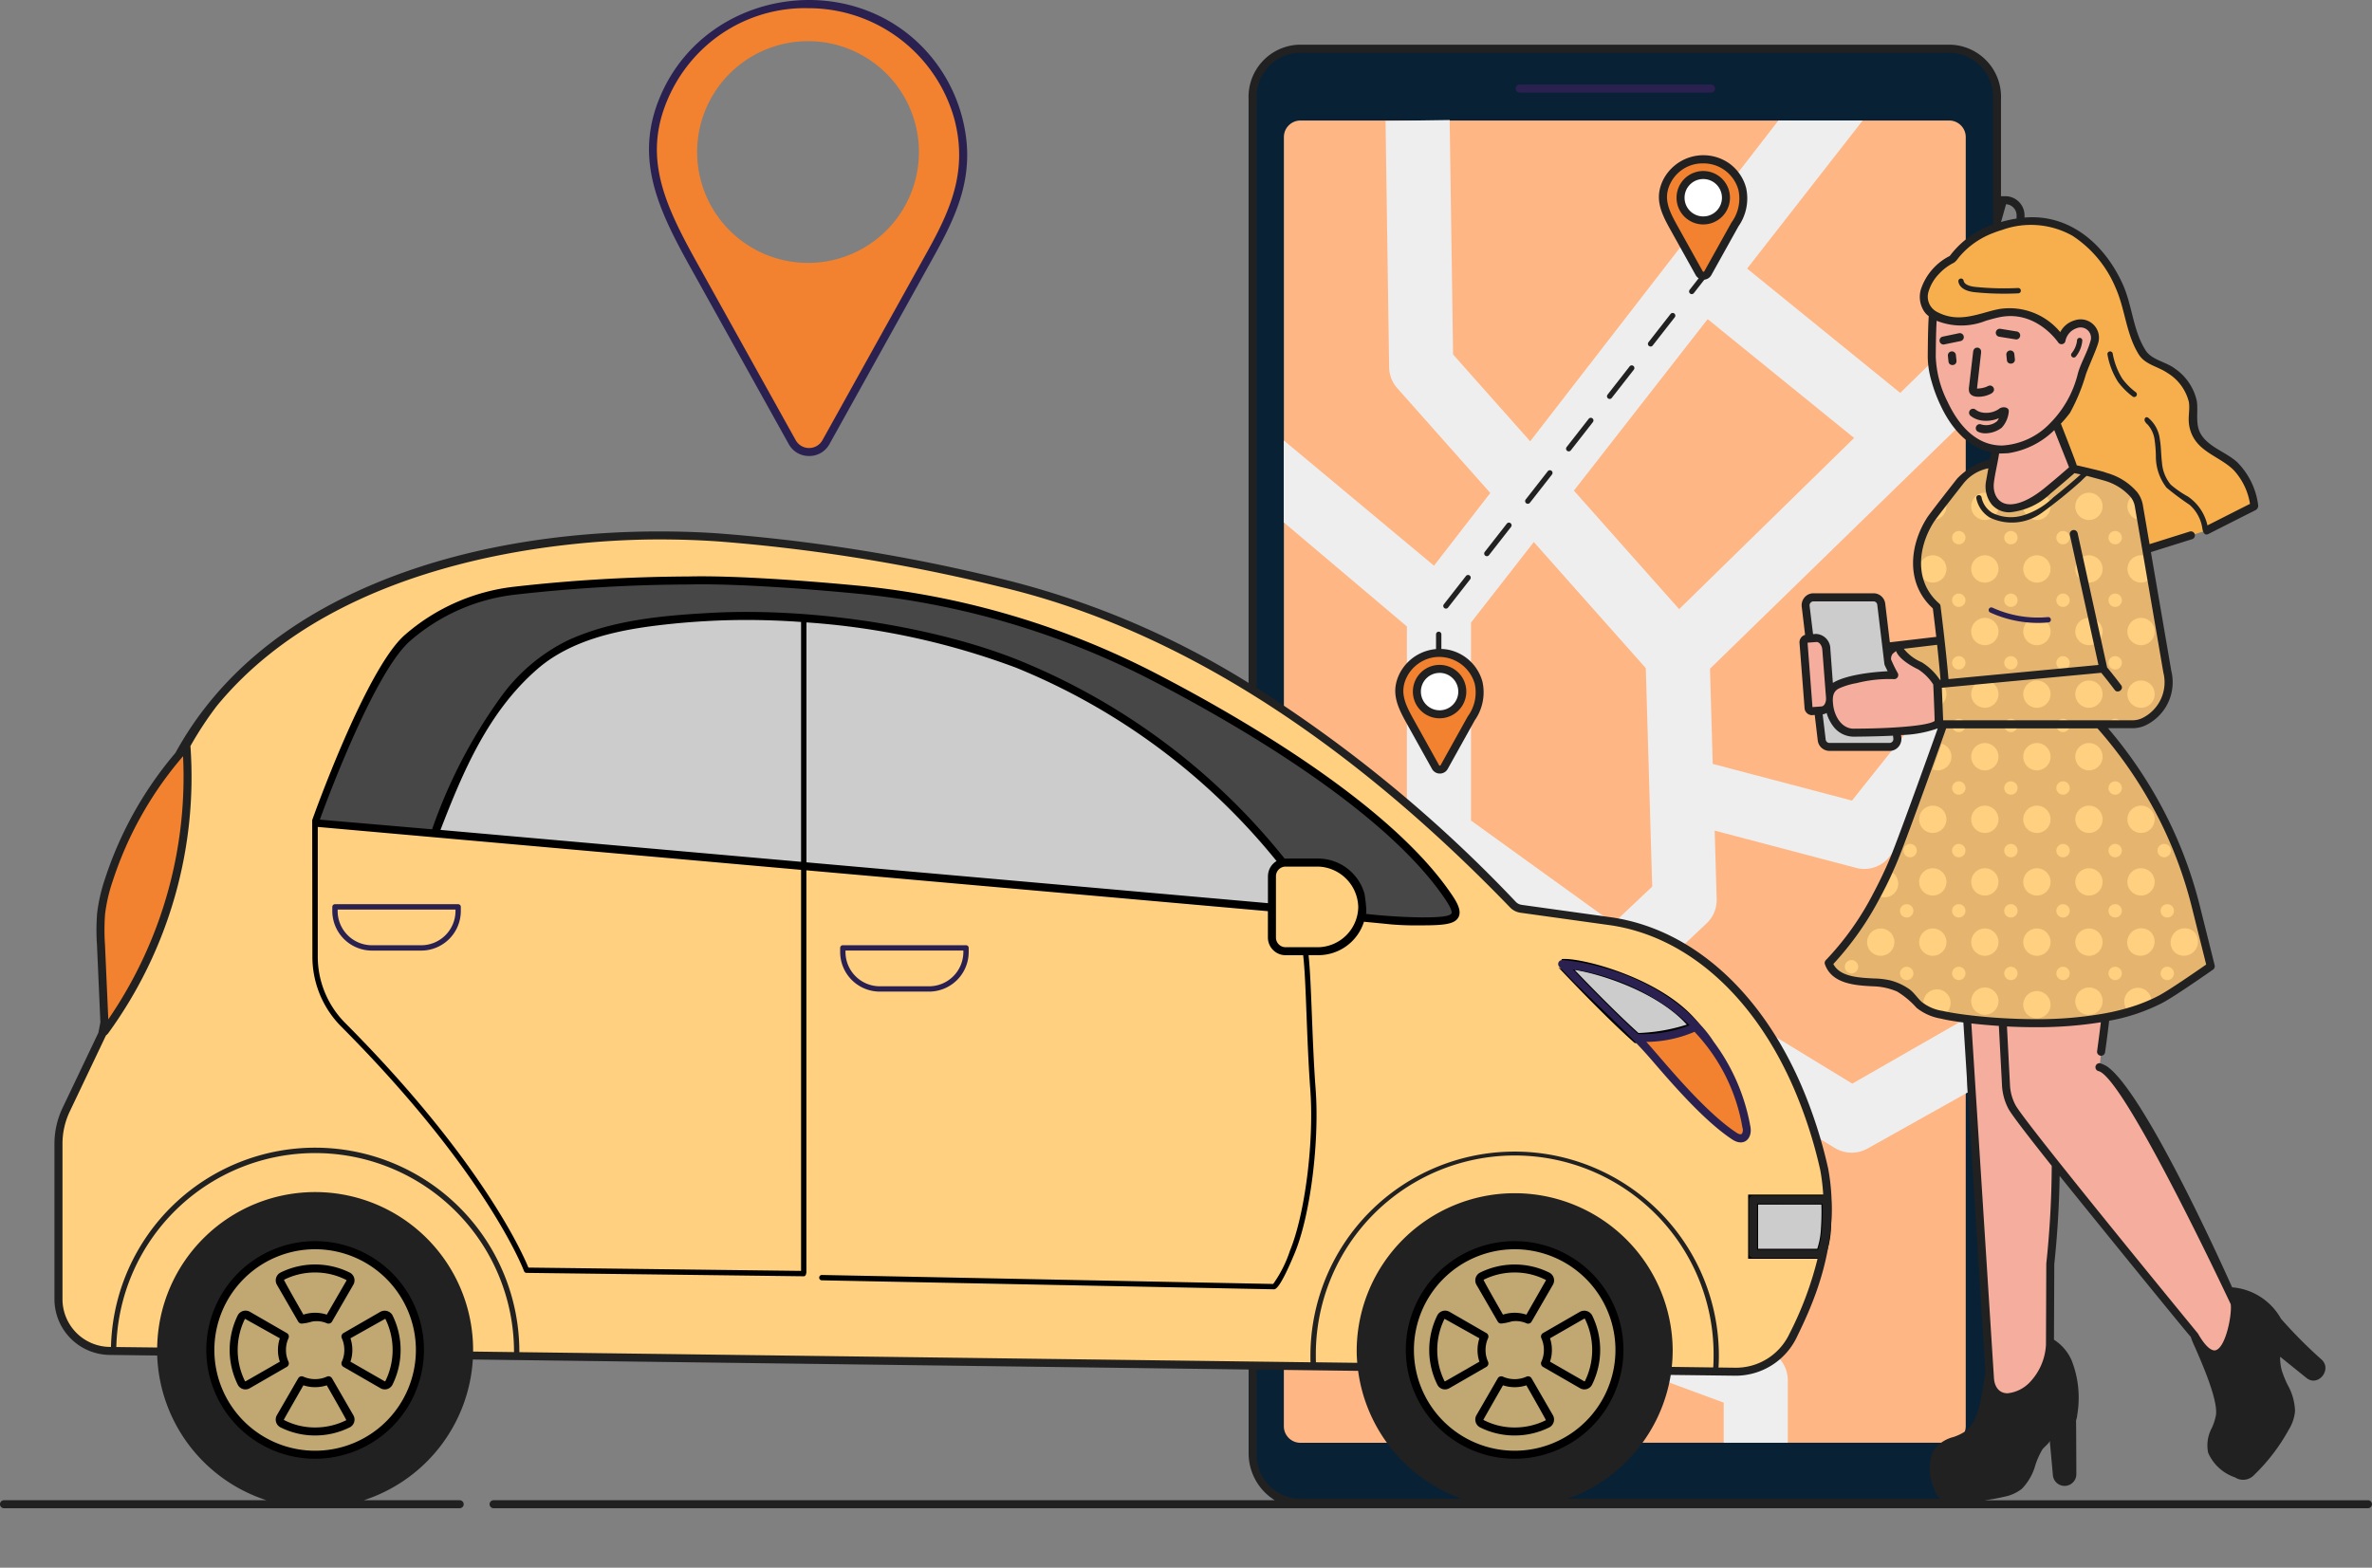 <svg xmlns="http://www.w3.org/2000/svg" width="237.592" height="157.067" viewBox="0 0 237.592 157.067">
  <rect x="0" y="0" width="237.592" height="157.067" fill="#808080" stroke="none"/>
  <g id="vector_image" data-name="vector image" transform="translate(-197.462 -489.578)">
    <path id="Path_79" data-name="Path 79" d="M410.755,932.163a6.353,6.353,0,0,1-5.809,3.578l-162.8-2.081a5.174,5.174,0,0,1-5.108-5.173V912.917a7.943,7.943,0,0,1,.776-3.434l3.605-7.574s3.841-20.413,7.136-26.944c9.677-19.188,35.268-24.141,54.6-22.8a177.383,177.383,0,0,1,28.169,4.52c14.042,3.284,31.8,11.95,51.406,32.272a1.4,1.4,0,0,0,.8.407l9.115,1.268c7.018,1.07,14.229,6.4,18.642,16.7a46.4,46.4,0,0,1,2.616,8.147C415.216,922.572,412.493,928.6,410.755,932.163Z" transform="translate(-33.714 -308.736)" fill="#ffd07f"/>
    <g id="Group_80" data-name="Group 80" transform="translate(322.928 494.462)">
      <path id="Path_80" data-name="Path 80" d="M1115.063,522.572h-65.437a4.82,4.82,0,0,0-4.563,5.039v59.222c1.032.636,2.075,1.31,3.129,2.011a126.769,126.769,0,0,1,12.33,9.409c3.472,2.99,7.013,6.334,10.624,10.073a1.4,1.4,0,0,0,.8.406l8.971,1.246.289.209.144-.139a19.75,19.75,0,0,1,6.713,2.487,26.4,26.4,0,0,1,8.7,8.623,36.925,36.925,0,0,1,2.937,5.542,42.172,42.172,0,0,1,1.744,4.83c.321,1.065.61,2.166.872,3.317,1.316,7.1-1.407,13.122-3.146,16.69a6.37,6.37,0,0,1-5.809,3.579l-6.772-.086c-.043.348-.1.7-.177,1.032a15.426,15.426,0,0,1-13.18,12.18h41.826a4.816,4.816,0,0,0,4.563-5.039V527.611A4.82,4.82,0,0,0,1115.063,522.572Zm-56.055,139.663a15.293,15.293,0,0,1-3.022-7.6l-7.794-.1-3.129-.037v8.7a4.816,4.816,0,0,0,4.563,5.039H1069.4A15.391,15.391,0,0,1,1059.008,662.235Z" transform="translate(-1045.063 -522.572)" fill="#092135"/>
      <path id="Path_81" data-name="Path 81" d="M1074,1414.182a15.29,15.29,0,0,0,3.022,7.6h-9.153a1.661,1.661,0,0,1-1.664-1.658v-6.039Z" transform="translate(-1063.074 -1282.114)" fill="#ffb685"/>
      <path id="Path_82" data-name="Path 82" d="M1134.507,572.8V701.957a1.66,1.66,0,0,1-1.658,1.658h-31.218a15.241,15.241,0,0,0,2.8-6.173c.075-.337.134-.685.177-1.032l6.772.086a6.37,6.37,0,0,0,5.809-3.579c1.739-3.568,4.461-9.591,3.145-16.69-.262-1.15-.551-2.252-.872-3.317a42.154,42.154,0,0,0-1.744-4.83,36.924,36.924,0,0,0-2.937-5.542,26.4,26.4,0,0,0-8.7-8.623,19.748,19.748,0,0,0-6.713-2.487l-.145.139-.289-.209-8.971-1.246a1.4,1.4,0,0,1-.8-.406c-3.611-3.739-7.152-7.082-10.624-10.073a126.8,126.8,0,0,0-12.33-9.409V572.8a1.661,1.661,0,0,1,1.664-1.658h64.983A1.66,1.66,0,0,1,1134.507,572.8Z" transform="translate(-1063.074 -563.952)" fill="#ffb685"/>
      <path id="Path_83" data-name="Path 83" d="M1242.673,547.614h-19.16a.4.4,0,1,1,0-.8h19.16a.4.4,0,1,1,0,.8Z" transform="translate(-1196.756 -543.224)" fill="#2b2150"/>
      <path id="Path_84" data-name="Path 84" d="M1134.507,660.843l-11.362,6.515-8.366-5.1a36.921,36.921,0,0,1,2.937,5.542,42.154,42.154,0,0,1,1.744,4.83l1.947,1.182a3.255,3.255,0,0,0,3.242.059l9.859-5.52.193-.107ZM1123.114,639l-13.951-3.675-.273-9.538,25.618-24.954.193-.187-.193-8.917-6.563,6.424L1112.608,585.7l11.576-14.839h-8.441l-24.863,32.143-7.724-8.7-.342-23.44v-.048l-3.4.048-3.022.043.359,24.681a3.217,3.217,0,0,0,.808,2.086l9.324,10.506-5.638,7.286L1066.2,602.916v8.211l12.33,10.426v17.8c3.472,2.99,7.013,6.333,10.624,10.073a1.4,1.4,0,0,0,.8.406l8.971,1.246L1084.952,641V621.162l6.291-8.067,11.217,12.635.642,21.889-3.739,3.53a19.749,19.749,0,0,1,6.713,2.487l2.477-2.338a3.209,3.209,0,0,0,1.006-2.428l-.2-6.863,14.17,3.734a3.043,3.043,0,0,0,.818.107,3.213,3.213,0,0,0,2.536-1.241l7.623-9.837.193-.246V624.447l-.193.241ZM1105.8,619.82l-10.543-11.875,13.4-17.182,14.668,11.907Zm9.805,74.862a6.337,6.337,0,0,1-4.231,1.535l-6.772-.086c-.043.348-.1.7-.177,1.032l5.841,2.156v4.017h6.419v-6.253A3.212,3.212,0,0,0,1115.609,694.682Z" transform="translate(-1063.074 -563.674)" fill="#eee"/>
    </g>
    <g id="Group_81" data-name="Group 81" transform="translate(341.303 517.035)">
      <path id="Path_85" data-name="Path 85" d="M1340.685,677.072a.268.268,0,0,1-.21-.432l1.153-1.475a.267.267,0,0,1,.421.33l-1.153,1.475A.267.267,0,0,1,1340.685,677.072Z" transform="translate(-1315.072 -675.062)" fill="#212121"/>
      <path id="Path_86" data-name="Path 86" d="M1174.354,731.021a.267.267,0,0,1-.21-.432l2.209-2.828a.268.268,0,1,1,.422.33l-2.21,2.828A.267.267,0,0,1,1174.354,731.021Zm4.1-5.252a.267.267,0,0,1-.211-.432l2.209-2.828a.267.267,0,1,1,.421.329l-2.209,2.828A.265.265,0,0,1,1178.458,725.77Zm4.1-5.251a.264.264,0,0,1-.164-.057.267.267,0,0,1-.046-.375l2.21-2.828a.267.267,0,1,1,.421.329l-2.21,2.828A.267.267,0,0,1,1182.561,720.518Zm4.1-5.252a.267.267,0,0,1-.211-.432l2.21-2.828a.267.267,0,1,1,.421.329l-2.21,2.828A.266.266,0,0,1,1186.665,715.267Zm4.1-5.252a.267.267,0,0,1-.211-.432l2.21-2.828a.267.267,0,1,1,.421.329l-2.21,2.828A.266.266,0,0,1,1190.768,710.015Zm4.1-5.252a.267.267,0,0,1-.211-.432l2.21-2.828a.267.267,0,1,1,.421.33l-2.21,2.828A.266.266,0,0,1,1194.872,704.763Z" transform="translate(-1173.362 -697.502)" fill="#212121"/>
      <path id="Path_87" data-name="Path 87" d="M1169.463,919.4a.267.267,0,0,1-.268-.268v-1.872a.268.268,0,0,1,.535,0v1.872A.267.267,0,0,1,1169.463,919.4Z" transform="translate(-1169.195 -881.177)" fill="#212121"/>
    </g>
    <path id="Path_88" data-name="Path 88" d="M1330.7,600.177a4.483,4.483,0,0,1-.735,3.558l-2.71,4.873a.5.5,0,0,1-.871,0l-2.568-4.618c-.829-1.49-1.493-2.835-.7-4.505a4.058,4.058,0,0,1,7.583.691Z" transform="translate(-958.726 -91.667)" fill="#f2822f"/>
    <path id="Path_89" data-name="Path 89" d="M1324.482,607.091a.9.9,0,0,1-.786-.462l-2.568-4.616c-.926-1.665-1.565-3.079-.711-4.875a4.516,4.516,0,0,1,6.717-1.645,4.43,4.43,0,0,1,1.617,2.407,4.882,4.882,0,0,1-.773,3.854l-2.711,4.874A.9.9,0,0,1,1324.482,607.091Zm-.041-11.652a3.582,3.582,0,0,0-2.712,1.171,3.625,3.625,0,0,0-.586.874c-.691,1.453-.151,2.631.687,4.138l2.568,4.617a.09.09,0,0,0,.17,0l2.711-4.874a4.039,4.039,0,0,0,.7-3.262A3.624,3.624,0,0,0,1324.441,595.438Z" transform="translate(-956.388 -89.491)" fill="#212121"/>
    <path id="Path_90" data-name="Path 90" d="M1339.2,610.318a2.275,2.275,0,1,1-2.274-2.274A2.275,2.275,0,0,1,1339.2,610.318Z" transform="translate(-968.853 -100.93)" fill="#fff"/>
    <path id="Path_91" data-name="Path 91" d="M1334.613,610.685a2.676,2.676,0,1,1,2.676-2.676A2.679,2.679,0,0,1,1334.613,610.685Zm0-4.549a1.873,1.873,0,1,0,1.873,1.873A1.876,1.876,0,0,0,1334.613,606.136Z" transform="translate(-966.544 -98.621)" fill="#212121"/>
    <path id="Path_92" data-name="Path 92" d="M1152.289,934.444a4.483,4.483,0,0,1-.735,3.558l-2.71,4.873a.5.5,0,0,1-.871,0l-2.569-4.618c-.828-1.49-1.493-2.835-.7-4.506a4.058,4.058,0,0,1,7.583.692Z" transform="translate(-806.723 -376.453)" fill="#f2822f"/>
    <path id="Path_93" data-name="Path 93" d="M1146.069,941.249a.9.9,0,0,1-.786-.463l-2.568-4.617c-.925-1.663-1.564-3.078-.71-4.873a4.524,4.524,0,0,1,4.994-2.438,4.47,4.47,0,0,1,3.34,3.2,4.883,4.883,0,0,1-.772,3.854l-2.71,4.873A.9.9,0,0,1,1146.069,941.249Zm-.041-11.686a3.481,3.481,0,0,0-1.06.153,3.7,3.7,0,0,0-2.239,1.925c-.692,1.453-.152,2.632.686,4.138l2.568,4.617a.089.089,0,0,0,.17,0l2.711-4.874a4.04,4.04,0,0,0,.7-3.262A3.712,3.712,0,0,0,1146.029,929.563Z" transform="translate(-804.384 -374.169)" fill="#212121"/>
    <path id="Path_94" data-name="Path 94" d="M1160.783,944.585a2.275,2.275,0,1,1-2.275-2.275A2.274,2.274,0,0,1,1160.783,944.585Z" transform="translate(-816.849 -385.716)" fill="#fff"/>
    <path id="Path_95" data-name="Path 95" d="M1156.2,944.952a2.676,2.676,0,1,1,2.676-2.676A2.679,2.679,0,0,1,1156.2,944.952Zm0-4.549a1.873,1.873,0,1,0,1.873,1.873A1.875,1.875,0,0,0,1156.2,940.4Z" transform="translate(-814.541 -383.408)" fill="#212121"/>
    <path id="Path_96" data-name="Path 96" d="M576.675,931.174a1.371,1.371,0,0,0-1.1,1.343v3.557c-.214-.016-.433-.037-.653-.059-21.461-1.974-62.795-5.735-83.2-7.585,0,0,3.4-8.842,5.349-11.5,4.21-5.708,6.58-9.591,22.488-10.415,9.324-.481,21.5,1.118,30.491,4.718A65.247,65.247,0,0,1,576.675,931.174Z" transform="translate(-250.708 -355.152)" fill="#ccc"/>
    <path id="Path_97" data-name="Path 97" d="M274.063,994.728a43.072,43.072,0,0,1-8.175,28.53q-.193-4.318-.385-8.637a21.418,21.418,0,0,1,.014-3.152,16.579,16.579,0,0,1,.79-3.407A36.713,36.713,0,0,1,274.063,994.728Z" transform="translate(-57.925 -430.375)" fill="#f2822f"/>
    <path id="Path_98" data-name="Path 98" d="M431.231,1106.211h-4.936a3.974,3.974,0,0,1-3.97-3.969v-.411a.267.267,0,0,1,.267-.267h12.34a.267.267,0,0,1,.267.267v.411A3.974,3.974,0,0,1,431.231,1106.211Zm-8.371-4.113v.144a3.439,3.439,0,0,0,3.435,3.434h4.936a3.438,3.438,0,0,0,3.434-3.434v-.144Z" transform="translate(-191.578 -521.395)" fill="#2b2150"/>
    <path id="Path_99" data-name="Path 99" d="M774.88,1134h-4.936a3.974,3.974,0,0,1-3.969-3.97v-.411a.267.267,0,0,1,.267-.268h12.34a.268.268,0,0,1,.268.268v.411A3.974,3.974,0,0,1,774.88,1134Zm-8.371-4.113v.144a3.439,3.439,0,0,0,3.435,3.435h4.936a3.439,3.439,0,0,0,3.435-3.435v-.144Z" transform="translate(-484.358 -545.074)" fill="#2b2150"/>
    <path id="Path_100" data-name="Path 100" d="M523.043,916.485a56.318,56.318,0,0,1-7.569-.364c.1.008.124-1.142.119-1.273a4.388,4.388,0,0,0-4.389-4.226h-3.284a1.571,1.571,0,0,0-.273.027,65.248,65.248,0,0,0-26.618-19.937c-8.992-3.6-21.167-5.2-30.491-4.718-15.909.824-18.278,4.707-22.488,10.415-1.952,2.653-4.4,8.794-5.349,11.308l-11.993-1.086a18,18,0,0,0,.61-1.851.032.032,0,0,1,.005-.021c1.348-3.985,4.8-13.293,8.639-16.642a19.765,19.765,0,0,1,10.693-4.729c.4-.059.8-.114,1.2-.16q1.552-.179,3.108-.31c3.5-.273,7.8-.417,13.175-.556,2.114-.055,4.228.027,6.339.128,3.482.168,6.96.449,10.431.776a82.036,82.036,0,0,1,20.144,4.529q2.054.744,4.066,1.6,2.993,1.268,5.884,2.771a131.923,131.923,0,0,1,19.953,12.528c.738.571,1.456,1.165,2.166,1.771q1.332,1.135,2.594,2.348a36.026,36.026,0,0,1,4.247,4.857c.42.585,1.28,1.346.955,2.159C524.636,916.528,523.66,916.451,523.043,916.485Z" transform="translate(-181.681 -334.627)" fill="#474747"/>
    <path id="Path_101" data-name="Path 101" d="M1267.856,1148.316a18.388,18.388,0,0,1-5.879,1.107c-3.081-2.744-7.457-7.414-7.462-7.414C1256.238,1141.826,1264.446,1143.89,1267.856,1148.316Z" transform="translate(-900.582 -555.845)" fill="#ccc" stroke="#000" stroke-miterlimit="10" stroke-width="1"/>
    <path id="Path_102" data-name="Path 102" d="M1304.9,1185.776a12.819,12.819,0,0,0,5.885-1.11,18.692,18.692,0,0,1,5.111,10c.29,1.341-.551,1.358-1.185.943C1310.623,1192.934,1305.538,1186.037,1304.9,1185.776Z" transform="translate(-943.507 -592.197)" fill="#f2822f"/>
    <path id="Path_103" data-name="Path 103" d="M1391.075,1301.506h-7.319v5.429h6.777a7.99,7.99,0,0,0,.517-2.51A24.227,24.227,0,0,0,1391.075,1301.506Z" transform="translate(-1010.692 -691.742)" fill="#ccc" stroke="#000" stroke-miterlimit="10" stroke-width="1"/>
    <circle id="Ellipse_2" data-name="Ellipse 2" cx="15.425" cy="15.425" r="15.425" transform="translate(327.367 624.831) rotate(-45)" fill="#212121"/>
    <path id="Path_104" data-name="Path 104" d="M1172.514,1342.889a10.494,10.494,0,1,1-10.494-10.494A10.494,10.494,0,0,1,1172.514,1342.889Z" transform="translate(-812.838 -718.058)" fill="#c1a772"/>
    <path id="Path_105" data-name="Path 105" d="M1159.71,1351.476a10.9,10.9,0,1,1,10.895-10.9A10.908,10.908,0,0,1,1159.71,1351.476Zm0-20.988a10.093,10.093,0,1,0,10.093,10.093A10.1,10.1,0,0,0,1159.71,1330.488Z" transform="translate(-810.529 -715.75)"/>
    <circle id="Ellipse_3" data-name="Ellipse 3" cx="15.425" cy="15.425" r="15.425" transform="translate(207.212 624.831) rotate(-45)" fill="#212121"/>
    <path id="Path_106" data-name="Path 106" d="M360.8,1342.889A10.494,10.494,0,1,1,350.3,1332.4,10.494,10.494,0,0,1,360.8,1342.889Z" transform="translate(-121.275 -718.058)" fill="#c1a772"/>
    <path id="Path_107" data-name="Path 107" d="M347.994,1351.476a10.9,10.9,0,1,1,10.9-10.9A10.907,10.907,0,0,1,347.994,1351.476Zm0-20.988a10.093,10.093,0,1,0,10.093,10.093A10.1,10.1,0,0,0,347.994,1330.488Z" transform="translate(-118.967 -715.75)"/>
    <path id="Path_108" data-name="Path 108" d="M1473.145,852.177s-3.68,2.584-5,3.3c-.209.112-.417.219-.637.321a17.23,17.23,0,0,1-2.509.936c-6.114,1.8-14,1.059-17.064.621-.679-.1-1.241-.2-1.712-.31a4.867,4.867,0,0,1-2.279-.995c-.776-.679-.808-1.439-3.044-2.086-1.343-.391-5.188.278-6.023-2.113a28.589,28.589,0,0,0,4.836-6.81c.4-.744.8-1.546,1.187-2.407.182-.39.359-.8.53-1.214.9-2.183,2.268-5.863,3.37-8.965.332-.925.636-1.8.9-2.573s.492-1.444.658-1.942h-.4l-.075-1.787-.048-1.214-.118-.005V823.8a5.306,5.306,0,0,0-1.7-1.728c-.31-.139-1.733-.861-2.022-1.615-.155-.412-.353-.449-.915.016a1.429,1.429,0,0,0-.316.642l-.113-.947,5.43-.642c-.208-1.9-.4-3.4-.4-3.4-2.675-2.332-2.354-5.964-.61-8.687a8.505,8.505,0,0,1,.856-1.145l.61-.77,1.027-1.3.5-.674a5.069,5.069,0,0,1,3.343-2.006l-.38,2.118c-.283,2.434,1.92,4.055,5.836.819,1.369-1.129,2.509-2.14,2.509-2.14s3.782.733,5.424,1.92a1.381,1.381,0,0,1,.145.118,3.571,3.571,0,0,1,.519.546,2.5,2.5,0,0,1,.476,1.048l.016.091c.005.005.005.011.005.021l.043.251.192,1.123.637,3.712v.005l.358,2.081,1.61,9.388a4.389,4.389,0,0,1-2.386,5.044,2.68,2.68,0,0,1-1.124.236h-3.305a43.49,43.49,0,0,1,5.905,8.484,42.813,42.813,0,0,1,3.739,9.693Z" transform="translate(-1054.245 -265.794)" fill="#e5b570"/>
    <path id="Path_109" data-name="Path 109" d="M1427.689,901.672c-1.578.032-5.606.54-5.959,1.61-.022.075-.037.144-.054.219l-.342-4.408a1.108,1.108,0,0,0-1.027-1.139l-.658.048-.385-3.22a.789.789,0,0,1,.765-.9h6.045a.784.784,0,0,1,.765.7l.625,5.2.086.717Z" transform="translate(-1040.939 -344.457)" fill="#ccc"/>
    <path id="Path_110" data-name="Path 110" d="M1434.956,970.437h-6.045a.779.779,0,0,1-.765-.7l-.353-2.926.348-.027a.918.918,0,0,0,.743-.631c.123,1.476,1.07,2.921,2.546,2.856,0,0,2.1.005,4.21-.128l.08.658A.787.787,0,0,1,1434.956,970.437Z" transform="translate(-1048.211 -406.034)" fill="#ccc"/>
    <path id="Path_111" data-name="Path 111" d="M1419.659,928.634l-.978.075a.367.367,0,0,1-.342-.379l-.5-6.452a.367.367,0,0,1,.28-.427l.978-.075a1.1,1.1,0,0,1,1.026,1.138l.373,4.839A1.1,1.1,0,0,1,1419.659,928.634Z" transform="translate(-1039.731 -367.878)" fill="#f5ae9e"/>
    <path id="Path_112" data-name="Path 112" d="M1694.942,1371.79a.705.705,0,0,1-1.045.133l-3.242-2.61a5.743,5.743,0,0,0,.139,2.332c.385,1.321,1.364,2.573,1.295,3.9a3.922,3.922,0,0,1-.589,1.69,18.685,18.685,0,0,1-3.386,4.429,1.181,1.181,0,0,1-.653.39,1.548,1.548,0,0,1-.813-.225c-1.011-.487-2.15-1.118-2.471-2.2-.38-1.273.594-2.359.786-3.6.331-2.086-2.429-7.548-2.546-8.056,3,5.258,4.258-1.947,4.017-3.258-.053-.1-.235-.513-.513-1.166a5.7,5.7,0,0,1,4.809,2.937,3.756,3.756,0,0,1,.326.535c.021.075,3.829,3.669,3.841,3.68A.8.8,0,0,1,1694.942,1371.79Z" transform="translate(-1265.144 -744.602)" fill="#212121"/>
    <path id="Path_113" data-name="Path 113" d="M1519.622,1405.624c-.038.069.053,5.424.053,5.424a.779.779,0,0,1-.733.792h-.011a.778.778,0,0,1-.8-.722l-.385-4.237a5.279,5.279,0,0,0-1.546,1.69c-.663,1.187-.872,2.787-1.845,3.632a3.723,3.723,0,0,1-1.594.706,17.536,17.536,0,0,1-5.435.433,1.127,1.127,0,0,1-.717-.23,1.66,1.66,0,0,1-.4-.771c-.353-1.1-.69-2.4-.155-3.375.631-1.15,2.065-1.15,3.07-1.846,1.69-1.171,1.813-3.9,2.241-6.157.005-.037.016-.075.021-.113l.038.589c.128,1.979,2.033,2.728,4.274.679a6.282,6.282,0,0,0,1.738-4.028v-.31a4.346,4.346,0,0,1,1.8,2,10.011,10.011,0,0,1,.54,5.237A1.633,1.633,0,0,1,1519.622,1405.624Z" transform="translate(-1114.646 -773.767)" fill="#212121"/>
    <path id="Path_114" data-name="Path 114" d="M1551.322,1210.01c-.005,0-13.5-16.615-13.5-16.62-.139-.177-.267-.337-.406-.514a96.371,96.371,0,0,1-.546,9.949l-.032,8.136a6.281,6.281,0,0,1-1.739,4.028c-2.241,2.049-4.146,1.3-4.274-.679l-2.145-33.112-.134-2.9c.952.118,2.177.241,3.568.321,1.5.091,3.194.134,4.953.069a36.118,36.118,0,0,0,5.344-.551c-.241,1.979-.428,3.274-.449,3.445l-.032.4-.07.754-.032.4c4.387.84,13.068,22.825,13.512,23.617C1555.58,1208.063,1554.323,1215.268,1551.322,1210.01Z" transform="translate(-1134.049 -586.636)" fill="#f5ae9e"/>
    <path id="Path_115" data-name="Path 115" d="M1445.879,934.916c-1.176.86-8.26.84-8.26.84-1.919.088-2.947-2.382-2.429-4.156.4-1.2,5.413-1.69,6.412-1.6a14.876,14.876,0,0,1-.705-1.452,1.505,1.505,0,0,1,.346-1.081c.558-.468.756-.431.914-.019.289.755,1.71,1.48,2.018,1.618a5.207,5.207,0,0,1,1.7,1.724Z" transform="translate(-1054.399 -372.776)" fill="#f5ae9e"/>
    <path id="Path_116" data-name="Path 116" d="M669.928,502.983a15.628,15.628,0,0,0-29.207-2.664c-3.06,6.435-.5,11.613,2.691,17.353l9.891,17.781a1.918,1.918,0,0,0,3.354,0l10.436-18.771C669.6,512.179,671.3,508.242,669.928,502.983Zm-15.047,14.491a11.108,11.108,0,1,1,11.1-11.11A11.111,11.111,0,0,1,654.881,517.474Z" transform="translate(-376.474 -1.556)" fill="#f2822f"/>
    <g id="Group_100" data-name="Group 100" transform="translate(382.248 538.943)">
      <g id="Group_99" data-name="Group 99" transform="translate(0 0)">
        <g id="Group_82" data-name="Group 82" transform="translate(10.747 3.833)">
          <path id="Path_117" data-name="Path 117" d="M1519.07,848.966a.669.669,0,1,0,.669.669A.669.669,0,0,0,1519.07,848.966Z" transform="translate(-1518.401 -848.966)" fill="#ffd07f"/>
          <path id="Path_118" data-name="Path 118" d="M1554.344,848.966a.669.669,0,1,0,.668.669A.669.669,0,0,0,1554.344,848.966Z" transform="translate(-1548.454 -848.966)" fill="#ffd07f"/>
          <path id="Path_119" data-name="Path 119" d="M1589.618,848.966a.669.669,0,1,0,.668.669A.669.669,0,0,0,1589.618,848.966Z" transform="translate(-1578.506 -848.966)" fill="#ffd07f"/>
          <path id="Path_120" data-name="Path 120" d="M1624.893,848.966a.669.669,0,1,0,.669.669A.669.669,0,0,0,1624.893,848.966Z" transform="translate(-1608.559 -848.966)" fill="#ffd07f"/>
        </g>
        <g id="Group_83" data-name="Group 83" transform="translate(10.747 22.642)">
          <path id="Path_121" data-name="Path 121" d="M1519.07,976.049a.669.669,0,1,0,.669.669A.669.669,0,0,0,1519.07,976.049Z" transform="translate(-1518.401 -976.046)" fill="#ffd07f"/>
          <path id="Path_122" data-name="Path 122" d="M1554.344,976.049a.669.669,0,1,0,.668.669A.669.669,0,0,0,1554.344,976.049Z" transform="translate(-1548.454 -976.046)" fill="#ffd07f"/>
          <path id="Path_123" data-name="Path 123" d="M1589.618,976.049a.669.669,0,1,0,.668.669A.669.669,0,0,0,1589.618,976.049Z" transform="translate(-1578.506 -976.046)" fill="#ffd07f"/>
          <path id="Path_124" data-name="Path 124" d="M1625.649,976.588h-1.305a.661.661,0,0,1,1.305,0Z" transform="translate(-1608.662 -976.031)" fill="#ffd07f"/>
        </g>
        <g id="Group_84" data-name="Group 84" transform="translate(10.747 16.374)">
          <path id="Path_125" data-name="Path 125" d="M1519.07,933.688a.669.669,0,1,0,.669.669A.669.669,0,0,0,1519.07,933.688Z" transform="translate(-1518.401 -933.688)" fill="#ffd07f"/>
          <path id="Path_126" data-name="Path 126" d="M1554.344,933.688a.669.669,0,1,0,.668.669A.669.669,0,0,0,1554.344,933.688Z" transform="translate(-1548.454 -933.688)" fill="#ffd07f"/>
          <path id="Path_127" data-name="Path 127" d="M1589.618,933.688a.669.669,0,1,0,.668.669A.669.669,0,0,0,1589.618,933.688Z" transform="translate(-1578.506 -933.688)" fill="#ffd07f"/>
          <path id="Path_128" data-name="Path 128" d="M1624.893,933.688a.669.669,0,1,0,.669.669A.669.669,0,0,0,1624.893,933.688Z" transform="translate(-1608.559 -933.688)" fill="#ffd07f"/>
        </g>
        <g id="Group_85" data-name="Group 85" transform="translate(5.882 35.186)">
          <path id="Path_129" data-name="Path 129" d="M1486.2,1060.772a.669.669,0,1,0,.668.669A.669.669,0,0,0,1486.2,1060.772Z" transform="translate(-1485.536 -1060.772)" fill="#ffd07f"/>
          <path id="Path_130" data-name="Path 130" d="M1519.07,1060.772a.669.669,0,1,0,.669.669A.669.669,0,0,0,1519.07,1060.772Z" transform="translate(-1513.536 -1060.772)" fill="#ffd07f"/>
          <path id="Path_131" data-name="Path 131" d="M1554.344,1060.772a.669.669,0,1,0,.668.669A.669.669,0,0,0,1554.344,1060.772Z" transform="translate(-1543.589 -1060.772)" fill="#ffd07f"/>
          <path id="Path_132" data-name="Path 132" d="M1589.618,1060.772a.669.669,0,1,0,.668.669A.669.669,0,0,0,1589.618,1060.772Z" transform="translate(-1573.641 -1060.772)" fill="#ffd07f"/>
          <path id="Path_133" data-name="Path 133" d="M1624.893,1060.772a.669.669,0,1,0,.669.669A.669.669,0,0,0,1624.893,1060.772Z" transform="translate(-1603.695 -1060.772)" fill="#ffd07f"/>
          <path id="Path_134" data-name="Path 134" d="M1658.058,1060.772a.669.669,0,1,0,.669.669A.669.669,0,0,0,1658.058,1060.772Z" transform="translate(-1631.951 -1060.772)" fill="#ffd07f"/>
        </g>
        <g id="Group_86" data-name="Group 86" transform="translate(10.747 10.104)">
          <path id="Path_135" data-name="Path 135" d="M1519.07,891.327a.669.669,0,1,0,.669.669A.669.669,0,0,0,1519.07,891.327Z" transform="translate(-1518.401 -891.327)" fill="#ffd07f"/>
          <path id="Path_136" data-name="Path 136" d="M1554.344,891.327a.669.669,0,1,0,.668.669A.669.669,0,0,0,1554.344,891.327Z" transform="translate(-1548.454 -891.327)" fill="#ffd07f"/>
          <path id="Path_137" data-name="Path 137" d="M1589.618,891.327a.669.669,0,1,0,.668.669A.669.669,0,0,0,1589.618,891.327Z" transform="translate(-1578.506 -891.327)" fill="#ffd07f"/>
          <path id="Path_138" data-name="Path 138" d="M1624.893,891.327a.669.669,0,1,0,.669.669A.669.669,0,0,0,1624.893,891.327Z" transform="translate(-1608.559 -891.327)" fill="#ffd07f"/>
        </g>
        <g id="Group_87" data-name="Group 87" transform="translate(10.747 28.916)">
          <path id="Path_139" data-name="Path 139" d="M1519.07,1018.411a.669.669,0,1,0,.669.669A.669.669,0,0,0,1519.07,1018.411Z" transform="translate(-1518.401 -1018.411)" fill="#ffd07f"/>
          <path id="Path_140" data-name="Path 140" d="M1554.344,1018.411a.669.669,0,1,0,.668.669A.669.669,0,0,0,1554.344,1018.411Z" transform="translate(-1548.454 -1018.411)" fill="#ffd07f"/>
          <path id="Path_141" data-name="Path 141" d="M1589.618,1018.411a.669.669,0,1,0,.668.669A.669.669,0,0,0,1589.618,1018.411Z" transform="translate(-1578.506 -1018.411)" fill="#ffd07f"/>
          <path id="Path_142" data-name="Path 142" d="M1624.893,1018.411a.669.669,0,1,0,.669.669A.669.669,0,0,0,1624.893,1018.411Z" transform="translate(-1608.559 -1018.411)" fill="#ffd07f"/>
        </g>
        <g id="Group_88" data-name="Group 88" transform="translate(8.584)">
          <path id="Path_143" data-name="Path 143" d="M1505.384,829.019a1.366,1.366,0,0,1-1.364,1.364,1.087,1.087,0,0,1-.23-.021,8.488,8.488,0,0,1,.856-1.145l.61-.77A1.281,1.281,0,0,1,1505.384,829.019Z" transform="translate(-1503.79 -827.651)" fill="#ffd07f"/>
          <path id="Path_144" data-name="Path 144" d="M1532.73,823.069a1.367,1.367,0,1,0,1.364,1.369A1.368,1.368,0,0,0,1532.73,823.069Z" transform="translate(-1527.284 -823.069)" fill="#ffd07f"/>
          <path id="Path_145" data-name="Path 145" d="M1567.952,823.069a1.367,1.367,0,1,0,1.364,1.369A1.368,1.368,0,0,0,1567.952,823.069Z" transform="translate(-1557.292 -823.069)" fill="#ffd07f"/>
          <path id="Path_146" data-name="Path 146" d="M1603.174,823.069a1.367,1.367,0,1,0,1.364,1.369A1.368,1.368,0,0,0,1603.174,823.069Z" transform="translate(-1587.301 -823.069)" fill="#ffd07f"/>
          <path id="Path_147" data-name="Path 147" d="M1638.424,826.935h-.032a1.365,1.365,0,0,1-.7-2.536,2.5,2.5,0,0,1,.476,1.048Z" transform="translate(-1617.305 -824.202)" fill="#ffd07f"/>
        </g>
        <g id="Group_89" data-name="Group 89" transform="translate(7.452 6.268)">
          <path id="Path_148" data-name="Path 148" d="M1497.508,865.43a1.367,1.367,0,1,0,1.364,1.37A1.367,1.367,0,0,0,1497.508,865.43Z" transform="translate(-1496.144 -865.428)" fill="#ffd07f"/>
          <path id="Path_149" data-name="Path 149" d="M1532.73,865.43a1.367,1.367,0,1,0,1.364,1.37A1.368,1.368,0,0,0,1532.73,865.43Z" transform="translate(-1526.152 -865.428)" fill="#ffd07f"/>
          <path id="Path_150" data-name="Path 150" d="M1567.952,865.43a1.367,1.367,0,1,0,1.364,1.37A1.368,1.368,0,0,0,1567.952,865.43Z" transform="translate(-1556.16 -865.428)" fill="#ffd07f"/>
          <path id="Path_151" data-name="Path 151" d="M1603.174,865.43a1.367,1.367,0,1,0,1.364,1.37A1.368,1.368,0,0,0,1603.174,865.43Z" transform="translate(-1586.169 -865.428)" fill="#ffd07f"/>
          <path id="Path_152" data-name="Path 152" d="M1639.419,867.678a1.345,1.345,0,0,1-1.027.471,1.311,1.311,0,0,1-.813-.278,1.365,1.365,0,0,1,.813-2.455,1.357,1.357,0,0,1,.669.176v.005Z" transform="translate(-1616.174 -865.415)" fill="#ffd07f"/>
        </g>
        <g id="Group_90" data-name="Group 90" transform="translate(7.452 31.353)">
          <path id="Path_153" data-name="Path 153" d="M1497.508,1034.875a1.367,1.367,0,1,0,1.364,1.369A1.367,1.367,0,0,0,1497.508,1034.875Z" transform="translate(-1496.144 -1034.875)" fill="#ffd07f"/>
          <path id="Path_154" data-name="Path 154" d="M1532.73,1034.875a1.367,1.367,0,1,0,1.364,1.369A1.368,1.368,0,0,0,1532.73,1034.875Z" transform="translate(-1526.152 -1034.875)" fill="#ffd07f"/>
          <path id="Path_155" data-name="Path 155" d="M1567.952,1034.875a1.367,1.367,0,1,0,1.364,1.369A1.368,1.368,0,0,0,1567.952,1034.875Z" transform="translate(-1556.16 -1034.875)" fill="#ffd07f"/>
          <path id="Path_156" data-name="Path 156" d="M1603.174,1034.875a1.367,1.367,0,1,0,1.364,1.369A1.368,1.368,0,0,0,1603.174,1034.875Z" transform="translate(-1586.169 -1034.875)" fill="#ffd07f"/>
          <path id="Path_157" data-name="Path 157" d="M1638.4,1034.875a1.367,1.367,0,1,0,1.364,1.369A1.367,1.367,0,0,0,1638.4,1034.875Z" transform="translate(-1616.177 -1034.875)" fill="#ffd07f"/>
        </g>
        <g id="Group_91" data-name="Group 91" transform="translate(8.806 25.082)">
          <path id="Path_158" data-name="Path 158" d="M1507.162,994.219a1.367,1.367,0,0,1-1.364,1.364,1.322,1.322,0,0,1-.508-.1c.332-.925.636-1.8.9-2.573A1.371,1.371,0,0,1,1507.162,994.219Z" transform="translate(-1505.29 -992.85)" fill="#ffd07f"/>
          <path id="Path_159" data-name="Path 159" d="M1532.73,992.514a1.367,1.367,0,1,0,1.364,1.37A1.368,1.368,0,0,0,1532.73,992.514Z" transform="translate(-1527.506 -992.514)" fill="#ffd07f"/>
          <path id="Path_160" data-name="Path 160" d="M1567.952,992.514a1.367,1.367,0,1,0,1.364,1.37A1.368,1.368,0,0,0,1567.952,992.514Z" transform="translate(-1557.514 -992.514)" fill="#ffd07f"/>
          <path id="Path_161" data-name="Path 161" d="M1603.174,992.514a1.367,1.367,0,1,0,1.364,1.37A1.368,1.368,0,0,0,1603.174,992.514Z" transform="translate(-1587.523 -992.514)" fill="#ffd07f"/>
        </g>
        <g id="Group_92" data-name="Group 92" transform="translate(9.306 18.812)">
          <path id="Path_162" data-name="Path 162" d="M1509.541,953.4a1.526,1.526,0,0,1-.053.385v.005a1.366,1.366,0,0,1-.728.84l-.091-2.236.385-.037a1.354,1.354,0,0,1,.375.5A1.306,1.306,0,0,1,1509.541,953.4Z" transform="translate(-1508.669 -952.034)" fill="#ffd07f"/>
          <path id="Path_163" data-name="Path 163" d="M1532.73,950.153a1.367,1.367,0,1,0,1.364,1.369A1.368,1.368,0,0,0,1532.73,950.153Z" transform="translate(-1528.006 -950.153)" fill="#ffd07f"/>
          <path id="Path_164" data-name="Path 164" d="M1567.952,950.153a1.367,1.367,0,1,0,1.364,1.369A1.368,1.368,0,0,0,1567.952,950.153Z" transform="translate(-1558.014 -950.153)" fill="#ffd07f"/>
          <path id="Path_165" data-name="Path 165" d="M1603.174,950.153a1.367,1.367,0,1,0,1.364,1.369A1.368,1.368,0,0,0,1603.174,950.153Z" transform="translate(-1588.023 -950.153)" fill="#ffd07f"/>
          <path id="Path_166" data-name="Path 166" d="M1638.4,950.153a1.367,1.367,0,1,0,1.364,1.369A1.367,1.367,0,0,0,1638.4,950.153Z" transform="translate(-1618.031 -950.153)" fill="#ffd07f"/>
        </g>
        <g id="Group_93" data-name="Group 93" transform="translate(12.666 12.541)">
          <path id="Path_167" data-name="Path 167" d="M1532.73,907.792a1.367,1.367,0,1,0,1.364,1.369A1.368,1.368,0,0,0,1532.73,907.792Z" transform="translate(-1531.366 -907.792)" fill="#ffd07f"/>
          <path id="Path_168" data-name="Path 168" d="M1567.952,907.792a1.367,1.367,0,1,0,1.364,1.369A1.367,1.367,0,0,0,1567.952,907.792Z" transform="translate(-1561.374 -907.792)" fill="#ffd07f"/>
          <path id="Path_169" data-name="Path 169" d="M1603.174,907.792a1.367,1.367,0,1,0,1.364,1.369A1.367,1.367,0,0,0,1603.174,907.792Z" transform="translate(-1591.383 -907.792)" fill="#ffd07f"/>
          <path id="Path_170" data-name="Path 170" d="M1638.4,907.792a1.367,1.367,0,1,0,1.364,1.369A1.367,1.367,0,0,0,1638.4,907.792Z" transform="translate(-1621.391 -907.792)" fill="#ffd07f"/>
        </g>
        <g id="Group_94" data-name="Group 94" transform="translate(3.603 37.623)">
          <path id="Path_171" data-name="Path 171" d="M1471.887,1081.366a1.366,1.366,0,0,1-1.364,1.364,1.317,1.317,0,0,1-.385-.059c.4-.744.8-1.546,1.187-2.407A1.35,1.35,0,0,1,1471.887,1081.366Z" transform="translate(-1470.138 -1079.816)" fill="#ffd07f"/>
          <path id="Path_172" data-name="Path 172" d="M1497.508,1077.236a1.367,1.367,0,1,0,1.364,1.369A1.367,1.367,0,0,0,1497.508,1077.236Z" transform="translate(-1492.295 -1077.236)" fill="#ffd07f"/>
          <path id="Path_173" data-name="Path 173" d="M1532.73,1077.236a1.367,1.367,0,1,0,1.364,1.369A1.368,1.368,0,0,0,1532.73,1077.236Z" transform="translate(-1522.303 -1077.236)" fill="#ffd07f"/>
          <path id="Path_174" data-name="Path 174" d="M1567.952,1077.236a1.367,1.367,0,1,0,1.364,1.369A1.368,1.368,0,0,0,1567.952,1077.236Z" transform="translate(-1552.311 -1077.236)" fill="#ffd07f"/>
          <path id="Path_175" data-name="Path 175" d="M1603.174,1077.236a1.367,1.367,0,1,0,1.364,1.369A1.368,1.368,0,0,0,1603.174,1077.236Z" transform="translate(-1582.319 -1077.236)" fill="#ffd07f"/>
          <path id="Path_176" data-name="Path 176" d="M1638.4,1077.236a1.367,1.367,0,1,0,1.364,1.369A1.367,1.367,0,0,0,1638.4,1077.236Z" transform="translate(-1612.327 -1077.236)" fill="#ffd07f"/>
        </g>
        <g id="Group_95" data-name="Group 95" transform="translate(0 46.823)">
          <path id="Path_177" data-name="Path 177" d="M1483.8,1143.906a.669.669,0,1,0,.669.669A.669.669,0,0,0,1483.8,1143.906Z" transform="translate(-1477.602 -1143.237)" fill="#ffd07f"/>
          <path id="Path_178" data-name="Path 178" d="M1446.469,1139.389a.669.669,0,1,0,.669.669A.669.669,0,0,0,1446.469,1139.389Z" transform="translate(-1445.8 -1139.389)" fill="#ffd07f"/>
          <path id="Path_179" data-name="Path 179" d="M1519.07,1143.906a.669.669,0,1,0,.669.669A.669.669,0,0,0,1519.07,1143.906Z" transform="translate(-1507.654 -1143.237)" fill="#ffd07f"/>
          <path id="Path_180" data-name="Path 180" d="M1554.344,1143.906a.669.669,0,1,0,.668.669A.669.669,0,0,0,1554.344,1143.906Z" transform="translate(-1537.707 -1143.237)" fill="#ffd07f"/>
          <path id="Path_181" data-name="Path 181" d="M1589.618,1143.906a.669.669,0,1,0,.668.669A.669.669,0,0,0,1589.618,1143.906Z" transform="translate(-1567.759 -1143.237)" fill="#ffd07f"/>
          <path id="Path_182" data-name="Path 182" d="M1624.893,1143.906a.669.669,0,1,0,.669.669A.669.669,0,0,0,1624.893,1143.906Z" transform="translate(-1597.813 -1143.237)" fill="#ffd07f"/>
          <path id="Path_183" data-name="Path 183" d="M1660.166,1143.906a.669.669,0,1,0,.668.669A.669.669,0,0,0,1660.166,1143.906Z" transform="translate(-1627.865 -1143.237)" fill="#ffd07f"/>
        </g>
        <g id="Group_96" data-name="Group 96" transform="translate(5.525 41.222)">
          <path id="Path_184" data-name="Path 184" d="M1483.8,1101.545a.669.669,0,1,0,.669.669A.669.669,0,0,0,1483.8,1101.545Z" transform="translate(-1483.127 -1101.545)" fill="#ffd07f"/>
          <path id="Path_185" data-name="Path 185" d="M1519.07,1101.545a.669.669,0,1,0,.669.669A.669.669,0,0,0,1519.07,1101.545Z" transform="translate(-1513.18 -1101.545)" fill="#ffd07f"/>
          <path id="Path_186" data-name="Path 186" d="M1554.344,1101.545a.669.669,0,1,0,.668.669A.669.669,0,0,0,1554.344,1101.545Z" transform="translate(-1543.232 -1101.545)" fill="#ffd07f"/>
          <path id="Path_187" data-name="Path 187" d="M1589.618,1101.545a.669.669,0,1,0,.668.669A.669.669,0,0,0,1589.618,1101.545Z" transform="translate(-1573.284 -1101.545)" fill="#ffd07f"/>
          <path id="Path_188" data-name="Path 188" d="M1624.893,1101.545a.669.669,0,1,0,.669.669A.669.669,0,0,0,1624.893,1101.545Z" transform="translate(-1603.338 -1101.545)" fill="#ffd07f"/>
          <path id="Path_189" data-name="Path 189" d="M1660.166,1101.545a.669.669,0,1,0,.668.669A.669.669,0,0,0,1660.166,1101.545Z" transform="translate(-1633.39 -1101.545)" fill="#ffd07f"/>
        </g>
        <g id="Group_97" data-name="Group 97" transform="translate(2.239 43.659)">
          <path id="Path_190" data-name="Path 190" d="M1462.287,1118.01a1.367,1.367,0,1,0,1.364,1.369A1.367,1.367,0,0,0,1462.287,1118.01Z" transform="translate(-1460.923 -1118.01)" fill="#ffd07f"/>
          <path id="Path_191" data-name="Path 191" d="M1497.508,1118.01a1.367,1.367,0,1,0,1.364,1.369A1.367,1.367,0,0,0,1497.508,1118.01Z" transform="translate(-1490.931 -1118.01)" fill="#ffd07f"/>
          <path id="Path_192" data-name="Path 192" d="M1532.73,1118.01a1.367,1.367,0,1,0,1.364,1.369A1.368,1.368,0,0,0,1532.73,1118.01Z" transform="translate(-1520.939 -1118.01)" fill="#ffd07f"/>
          <path id="Path_193" data-name="Path 193" d="M1567.952,1118.01a1.367,1.367,0,1,0,1.364,1.369A1.367,1.367,0,0,0,1567.952,1118.01Z" transform="translate(-1550.947 -1118.01)" fill="#ffd07f"/>
          <path id="Path_194" data-name="Path 194" d="M1603.174,1118.01a1.367,1.367,0,1,0,1.364,1.369A1.367,1.367,0,0,0,1603.174,1118.01Z" transform="translate(-1580.955 -1118.01)" fill="#ffd07f"/>
          <path id="Path_195" data-name="Path 195" d="M1639.367,1118.354a1.413,1.413,0,0,0-1.972,2.021A1.413,1.413,0,0,0,1639.367,1118.354Z" transform="translate(-1610.964 -1118.009)" fill="#ffd07f"/>
          <path id="Path_196" data-name="Path 196" d="M1668.758,1118.354a1.413,1.413,0,0,0-1.972,2.021A1.413,1.413,0,0,0,1668.758,1118.354Z" transform="translate(-1636.004 -1118.009)" fill="#ffd07f"/>
        </g>
        <g id="Group_98" data-name="Group 98" transform="translate(7.869 49.57)">
          <path id="Path_197" data-name="Path 197" d="M1501.686,1160.526a1.343,1.343,0,0,1-.449,1.006,4.867,4.867,0,0,1-2.279-.995v-.011a1.364,1.364,0,1,1,2.728,0Z" transform="translate(-1498.958 -1158.978)" fill="#ffd07f"/>
          <path id="Path_198" data-name="Path 198" d="M1532.73,1157.946a1.367,1.367,0,1,0,1.364,1.369A1.368,1.368,0,0,0,1532.73,1157.946Z" transform="translate(-1526.569 -1157.946)" fill="#ffd07f"/>
          <path id="Path_199" data-name="Path 199" d="M1567.952,1160.371a1.367,1.367,0,1,0,1.364,1.369A1.367,1.367,0,0,0,1567.952,1160.371Z" transform="translate(-1556.577 -1160.012)" fill="#ffd07f"/>
          <path id="Path_200" data-name="Path 200" d="M1603.706,1158.048a1.389,1.389,0,0,0-1.649,2.094.881.881,0,0,0,.285.287,1.387,1.387,0,0,0,2.038-1.772A1.223,1.223,0,0,0,1603.706,1158.048Z" transform="translate(-1586.585 -1157.947)" fill="#ffd07f"/>
          <path id="Path_201" data-name="Path 201" d="M1637.628,1159.389a17.21,17.21,0,0,1-2.509.936,1.3,1.3,0,0,1-.2-.7,1.363,1.363,0,0,1,2.707-.241Z" transform="translate(-1614.795 -1158.214)" fill="#ffd07f"/>
        </g>
      </g>
    </g>
    <path id="Path_202" data-name="Path 202" d="M1520.893,703.868c-.305,1.1-.92,2.065-1.236,3.156a18.3,18.3,0,0,1-1.535,3.7,11.2,11.2,0,0,1-1.027,1.161c.834,2.439,1.722,4.146,1.7,4.638,0,0-1.139,1.011-2.509,2.14-3.916,3.236-6.12,1.615-5.836-.819l.588-3.3c-2.268-.273-4.007-2.07-5.178-4.542a15.2,15.2,0,0,1-.872-2.343,8.6,8.6,0,0,1-.369-2.38c.016-1.648.032-3.054.128-4.247a7.184,7.184,0,0,0,1.343.6c1.589.6,3.728-.439,5.4-.733,3.83-.679,6.125,2.723,6.125,2.723C1518.213,701.183,1521.524,701.563,1520.893,703.868Z" transform="translate(-1113.666 -179.964)" fill="#f5ae9e"/>
    <path id="Path_203" data-name="Path 203" d="M1530.574,729.8c-.395-.024-.733-.172-.821-.542a1.371,1.371,0,0,1,0-.473q.2-1.706.4-3.411a.787.787,0,0,1,.079-.308.394.394,0,0,1,.711.084.788.788,0,0,1,.007.314l-.4,3.515a2.665,2.665,0,0,0,.964-.184,1.1,1.1,0,0,1,.3-.118.411.411,0,0,1,.423.52.624.624,0,0,1-.29.3A2.761,2.761,0,0,1,1530.574,729.8Z" transform="translate(-1135.06 -200.472)" fill="#212121"/>
    <path id="Path_204" data-name="Path 204" d="M1532.371,667.864l-4.766,2.413-5.962,1.881c-.219-.358-.371-2.566-.569-2.93a4.5,4.5,0,0,1-.2-1.168,3.7,3.7,0,0,0-1.2-2.03c-1.644-1.188-5.424-1.921-5.424-1.921a43.425,43.425,0,0,1-1.583-4.327,18.061,18.061,0,0,0,2.444-5.167c.316-1.091.931-2.054,1.236-3.156.631-2.306-2.68-2.685-3.274-.246,0,0-2.295-3.4-6.125-2.723-1.674.294-3.814,1.337-5.4.733a4.08,4.08,0,0,1-1.888-1.1c-1.209-1.776.776-4.2,2.4-4.991a9.575,9.575,0,0,1,4.959-3.343,8.956,8.956,0,0,1,7.377.631,11.875,11.875,0,0,1,4.461,5.36c.979,2.188,1.022,4.627,2.311,6.671.54.851,1.888,1.113,2.685,1.674a5.217,5.217,0,0,1,2.386,3.242,24.969,24.969,0,0,0,.107,2.691c.546,2.07,3.054,2.578,4.386,3.98A7.246,7.246,0,0,1,1532.371,667.864Z" transform="translate(-1109.123 -127.554)" fill="#f7af4d"/>
    <path id="Path_205" data-name="Path 205" d="M1599.187,720.264a.269.269,0,0,1-.215-.425,2.464,2.464,0,0,0,.542-1.252.267.267,0,0,1,.532-.055,2.854,2.854,0,0,1-.643,1.624A.267.267,0,0,1,1599.187,720.264Z" transform="translate(-1194.007 -194.865)" fill="#212121"/>
    <path id="Path_206" data-name="Path 206" d="M1516.017,728.848a.375.375,0,0,1-.4-.348s-.06-.572-.06-.574a.4.4,0,0,1,.8-.082l.06.574A.385.385,0,0,1,1516.017,728.848Z" transform="translate(-1122.983 -202.7)" fill="#212121"/>
    <path id="Path_207" data-name="Path 207" d="M1555.565,728.172a.371.371,0,0,1-.4-.345l-.055-.529a.4.4,0,0,1,.8-.083s.055.528.055.529A.387.387,0,0,1,1555.565,728.172Z" transform="translate(-1156.681 -202.164)" fill="#212121"/>
    <path id="Path_208" data-name="Path 208" d="M1626.19,731.98a.266.266,0,0,1-.167-.058,7.246,7.246,0,0,1-1.455-1.461,7.544,7.544,0,0,1-1.056-2.73.267.267,0,1,1,.522-.115,7.074,7.074,0,0,0,.972,2.538,6.671,6.671,0,0,0,1.35,1.349.267.267,0,0,1-.167.476Z" transform="translate(-1214.953 -202.623)" fill="#212121"/>
    <path id="Path_209" data-name="Path 209" d="M1533.851,765.689a2.716,2.716,0,0,1-.711,1.589,2.766,2.766,0,0,1-1.621.556,1.711,1.711,0,0,1-.738-.155.4.4,0,0,1,.337-.728,1.719,1.719,0,0,0,1.525-.3.85.85,0,0,0,.214-.332,3.291,3.291,0,0,1-1.294.262,2.732,2.732,0,0,1-.669-.08,2.252,2.252,0,0,1-.866-.417.4.4,0,0,1,.5-.626,1.482,1.482,0,0,0,.562.267,2.275,2.275,0,0,0,1.808-.353C1533.186,765.12,1533.929,765.164,1533.851,765.689Z" transform="translate(-1135.182 -234.841)" fill="#212121"/>
    <path id="Path_210" data-name="Path 210" d="M1510.39,716.192a.4.4,0,0,1-.081-.794l1.616-.338a.4.4,0,1,1,.164.785S1510.417,716.192,1510.39,716.192Z" transform="translate(-1118.24 -192.097)" fill="#212121"/>
    <path id="Path_211" data-name="Path 211" d="M1549.983,713.157c-.021,0-1.673-.268-1.673-.268a.4.4,0,1,1,.13-.792l1.608.263a.4.4,0,0,1-.064.8Z" transform="translate(-1150.602 -189.576)" fill="#212121"/>
    <path id="Path_212" data-name="Path 212" d="M1548,902.208a11.6,11.6,0,0,1-4.79-1.05.268.268,0,0,1,.224-.486,10.941,10.941,0,0,0,5.573.951.271.271,0,0,1,.292.239.267.267,0,0,1-.239.293A10.61,10.61,0,0,1,1548,902.208Z" transform="translate(-1146.411 -350.22)" fill="#2b2150"/>
    <path id="Path_213" data-name="Path 213" d="M1527.192,679.607c-.972,0-1.945-.048-2.907-.145s-1.55-.473-1.654-1.061a.267.267,0,0,1,.527-.093c.079.446.774.581,1.181.622a28.682,28.682,0,0,0,4.268.107.264.264,0,0,1,.28.254.267.267,0,0,1-.254.281Q1527.914,679.608,1527.192,679.607Z" transform="translate(-1129.007 -160.605)" fill="#212121"/>
    <path id="Path_214" data-name="Path 214" d="M522.9,911.543c-6.077-9.035-21.017-17.685-29.383-22.039a82.092,82.092,0,0,0-30.239-8.939c-6.162-.583-11.816-.92-15.513-.92-.46,0-.9.005-1.305.016a161.415,161.415,0,0,0-17.529,1.032,20.119,20.119,0,0,0-10.9,4.825c-3.926,3.424-9.281,18.557-9.281,18.557l.021,13.694a9.931,9.931,0,0,0,2.867,6.965c14.63,14.689,18.294,24.425,18.332,24.521a.264.264,0,0,0,.246.177l27.763.342c.171.005.235-.161.262-.316.005-.064.011-.123.011-.171V909.1l46.228,4.092v2.643a1.773,1.773,0,0,0,1.771,1.771h1.76c.16,1.332.246,3.579.342,6.1.091,2.327.193,4.959.374,7.382.385,5.221-.53,12.458-2.038,16.123a12.419,12.419,0,0,1-1.68,3.332s-45.137-.9-45.217-.9a.268.268,0,0,0-.011.535l45.3.9c.144,0,.588,0,2.1-3.664,1.541-3.729,2.471-11.073,2.081-16.369-.182-2.407-.284-5.039-.374-7.361-.1-2.493-.182-4.713-.337-6.082h.984a4.791,4.791,0,0,0,4.568-3.349c1.348.128,2.167.209,2.685.262a29.665,29.665,0,0,0,3.087.1c2.252,0,3.322-.118,3.691-.813C523.9,913.179,523.45,912.345,522.9,911.543Zm-65.18,37.691-27.313-.332c-.562-1.38-4.729-10.832-18.385-24.542a9.415,9.415,0,0,1-2.712-6.59V904.754l48.411,4.3Zm0-64.956v23.97l-36.118-3.194c2.257-5.857,4.772-11.79,9.613-16.037a13.152,13.152,0,0,1,1.578-1.2c3.536-2.289,7.922-3,12.036-3.418,1.353-.139,2.707-.235,4.066-.3,1.075-.053,2.2-.08,3.354-.08,1.8,0,3.632.069,5.478.2A.2.2,0,0,0,457.724,884.278Zm46.763,25.414v2.7L458.259,908.3V884.262a74.2,74.2,0,0,1,20.958,4.525,65.064,65.064,0,0,1,26.131,19.386A1.768,1.768,0,0,0,504.487,909.692Zm9.046,3.113a4.091,4.091,0,0,1-3.991,4h-3.284a.968.968,0,0,1-.968-.968v-6.141a.968.968,0,0,1,.968-.968h3.284a4.15,4.15,0,0,1,3.991,4.028Zm9.329.626c-.2.385-2.076.385-2.974.385a55.817,55.817,0,0,1-5.6-.353c.166.016-.091-1.894-.139-2.054a4.851,4.851,0,0,0-4.611-3.488s-3.349,0-3.381.005a65.762,65.762,0,0,0-26.65-19.883c-7.43-2.979-17.877-4.83-27.26-4.83-1.166,0-2.305.027-3.391.086-4.868.262-10.046.7-14.534,2.782a18.067,18.067,0,0,0-6.676,5.665,51.3,51.3,0,0,0-6.879,13.245l-11.244-.968c.1-.284,5.253-14.6,9.035-17.9a19.371,19.371,0,0,1,10.49-4.638,159.556,159.556,0,0,1,17.433-1.022q.6-.016,1.284-.016c3.67,0,9.3.332,15.438.92a81.3,81.3,0,0,1,29.945,8.848c8.3,4.317,23.109,12.892,29.089,21.771C522.915,912.992,522.921,913.324,522.862,913.431Z" transform="translate(-180.018 -332.327)"/>
    <path id="Path_215" data-name="Path 215" d="M1271.043,1155.979a20.044,20.044,0,0,0-3.67-8.441,11.62,11.62,0,0,0-.845-1.155c-5.431-6.41-13.935-7-14.3-7.024a.4.4,0,0,0-.311.679l.07.08c2.995,3.161,6.391,6.02,9.222,9.308,1.958,2.273,5.236,6.081,8.039,7.916C1270.429,1158.118,1271.31,1157.214,1271.043,1155.979Zm-17.786-15.689a21.753,21.753,0,0,1,11.715,5.6,12.672,12.672,0,0,1-5.167.883C1257.611,1144.8,1254.776,1141.879,1253.257,1140.29Zm16.949,16.466c-.092.09-.258.084-.522-.087-2.707-1.771-5.938-5.52-7.874-7.767-.508-.588-.888-1.027-1.177-1.343a12.406,12.406,0,0,0,4.825-1.011,18.368,18.368,0,0,1,4.8,9.6A.716.716,0,0,1,1270.206,1156.756Z" transform="translate(-898.265 -553.596)" fill="#2b2150"/>
    <path id="Path_216" data-name="Path 216" d="M388,1427.042a7.7,7.7,0,0,1-3.478-.816.882.882,0,0,1-.363-1.2l2.145-3.713a.4.4,0,0,1,.515-.164,2.912,2.912,0,0,0,2.355,0,.4.4,0,0,1,.515.164l2.139,3.7a.872.872,0,0,1-.344,1.207A7.766,7.766,0,0,1,388,1427.042Zm-1.175-5.026s-1.974,3.44-1.968,3.462a6.712,6.712,0,0,0,3.142.762,6.966,6.966,0,0,0,3.121-.731c.023-.038-1.954-3.492-1.954-3.492A3.752,3.752,0,0,1,386.825,1422.016Z" transform="translate(-158.972 -793.646)"/>
    <path id="Path_217" data-name="Path 217" d="M386.653,1351.342a.411.411,0,0,1-.348-.2l-2.139-3.7a.887.887,0,0,1,.352-1.207,7.823,7.823,0,0,1,6.96,0,.873.873,0,0,1,.351,1.208l-2.14,3.7a.4.4,0,0,1-.515.164,2.578,2.578,0,0,0-1.524-.158A4.446,4.446,0,0,1,386.653,1351.342ZM388,1346.22a6.913,6.913,0,0,0-3.119.731c-.029.053,1.945,3.493,1.945,3.493a3.75,3.75,0,0,1,2.341,0l1.966-3.4a.079.079,0,0,0,.008-.062A6.775,6.775,0,0,0,388,1346.22Z" transform="translate(-158.973 -729.154)"/>
    <path id="Path_218" data-name="Path 218" d="M432.854,1384.57a.859.859,0,0,1-.437-.119l-3.706-2.137a.4.4,0,0,1-.164-.515,2.786,2.786,0,0,0,.251-1.173,2.848,2.848,0,0,0-.251-1.182.4.4,0,0,1,.164-.515l3.71-2.139a.9.9,0,0,1,1.2.349,7.843,7.843,0,0,1,0,6.963A.862.862,0,0,1,432.854,1384.57Zm-3.442-2.778,3.442,1.975a.06.06,0,0,0,.051-.022,7.041,7.041,0,0,0,0-6.249c0-.01-3.492,1.955-3.492,1.955a3.722,3.722,0,0,1,.189,1.174A3.627,3.627,0,0,1,429.412,1381.792Z" transform="translate(-196.847 -755.791)"/>
    <path id="Path_219" data-name="Path 219" d="M354.452,1384.549a.848.848,0,0,1-.765-.466,7.844,7.844,0,0,1,0-6.964.882.882,0,0,1,1.2-.351l3.712,2.14a.4.4,0,0,1,.164.515,2.849,2.849,0,0,0-.251,1.181,2.784,2.784,0,0,0,.251,1.173.4.4,0,0,1-.164.515l-3.71,2.139A.878.878,0,0,1,354.452,1384.549Zm-.046-7.073a7.041,7.041,0,0,0,0,6.25l.046.021c.013,0,3.445-1.975,3.445-1.975a3.624,3.624,0,0,1-.188-1.167,3.712,3.712,0,0,1,.189-1.174Z" transform="translate(-132.405 -755.77)"/>
    <path id="Path_220" data-name="Path 220" d="M652.669,535.264a2.294,2.294,0,0,1-2.028-1.173l-9.891-17.782c-3.4-6.111-5.757-11.3-2.7-17.719,4.8-10.072,18.773-12.145,26.3-3.958A15.834,15.834,0,0,1,668,501.324c1.452,5.557-.44,9.628-2.868,14L654.7,534.091A2.292,2.292,0,0,1,652.669,535.264Zm-.158-44.868a14.892,14.892,0,0,0-10.384,3.979,15.155,15.155,0,0,0-3.352,4.56c-2.9,6.089-.72,10.88,2.675,16.984l9.891,17.781a1.535,1.535,0,0,0,2.655,0l10.437-18.767c2.343-4.217,4.17-8.136,2.794-13.406A15.165,15.165,0,0,0,652.511,490.4Z" transform="translate(-374.165)" fill="#2b2150"/>
    <path id="Path_221" data-name="Path 221" d="M1244.57,1384.57a.861.861,0,0,1-.437-.119l-3.706-2.137a.4.4,0,0,1-.164-.516,2.782,2.782,0,0,0,.251-1.173,2.839,2.839,0,0,0-.251-1.182.4.4,0,0,1,.164-.515l3.711-2.139a.9.9,0,0,1,1.2.349,7.839,7.839,0,0,1,0,6.963A.861.861,0,0,1,1244.57,1384.57Zm-3.442-2.778,3.442,1.975a.061.061,0,0,0,.051-.022,7.037,7.037,0,0,0,0-6.249.061.061,0,0,0-.05-.021l-3.442,1.976a3.723,3.723,0,0,1,.189,1.174A3.626,3.626,0,0,1,1241.129,1381.792Z" transform="translate(-888.409 -755.791)"/>
    <path id="Path_222" data-name="Path 222" d="M1199.72,1427.044a7.7,7.7,0,0,1-3.478-.815.882.882,0,0,1-.364-1.2l2.145-3.713a.4.4,0,0,1,.515-.164,2.915,2.915,0,0,0,2.355,0,.4.4,0,0,1,.515.164l2.139,3.7a.886.886,0,0,1-.345,1.207A7.76,7.76,0,0,1,1199.72,1427.044Zm-1.175-5.026s-1.974,3.44-1.967,3.462a6.712,6.712,0,0,0,3.142.762,6.964,6.964,0,0,0,3.121-.731c.022-.038-1.954-3.492-1.954-3.492A3.751,3.751,0,0,1,1198.545,1422.017Z" transform="translate(-850.536 -793.647)"/>
    <path id="Path_223" data-name="Path 223" d="M1198.359,1351.336a.4.4,0,0,1-.348-.191l-2.139-3.7a.88.88,0,0,1,.353-1.207,7.822,7.822,0,0,1,6.959,0,.873.873,0,0,1,.352,1.208l-2.14,3.7a.4.4,0,0,1-.516.164,2.624,2.624,0,0,0-1.484-.185A5.341,5.341,0,0,1,1198.359,1351.336Zm1.349-5.115a6.917,6.917,0,0,0-3.12.731c-.029.053,1.945,3.493,1.945,3.493a3.758,3.758,0,0,1,2.342,0s1.976-3.454,1.974-3.464A6.773,6.773,0,0,0,1199.708,1346.22Z" transform="translate(-850.524 -729.154)"/>
    <path id="Path_224" data-name="Path 224" d="M1166.169,1384.549a.847.847,0,0,1-.765-.466,7.841,7.841,0,0,1,0-6.964.882.882,0,0,1,1.2-.351l3.712,2.14a.4.4,0,0,1,.164.515,2.841,2.841,0,0,0-.251,1.181,2.788,2.788,0,0,0,.251,1.173.4.4,0,0,1-.164.515l-3.71,2.139A.877.877,0,0,1,1166.169,1384.549Zm-.047-7.073a7.04,7.04,0,0,0,0,6.25l.047.021c.013,0,3.446-1.975,3.446-1.975a3.62,3.62,0,0,1-.189-1.167,3.71,3.71,0,0,1,.189-1.174Z" transform="translate(-823.967 -755.77)"/>
    <path id="Path_225" data-name="Path 225" d="M434.653,665.688H396.245a17.709,17.709,0,0,0,1.974-.353,4.1,4.1,0,0,0,1.76-.792,5.512,5.512,0,0,0,1.364-2.407,8.039,8.039,0,0,1,.69-1.53c.123-.2.743-.674.743-.888,0,0,.316,3.461.316,3.472a1.177,1.177,0,0,0,2.348-.107s-.016-5.344-.032-5.387a2.537,2.537,0,0,0,.128-.6,10.231,10.231,0,0,0-.578-5.446,4.721,4.721,0,0,0-1.76-2.049l.032-7.564c.31-2.926.492-5.89.535-8.848,1.273,1.594,12.517,15.47,13.127,16.117a10.2,10.2,0,0,0,.422,1.027c.7,1.6,2.343,5.333,2.108,6.836a5.848,5.848,0,0,1-.4,1.252,3.647,3.647,0,0,0-.375,2.525,4.531,4.531,0,0,0,2.685,2.45,1.5,1.5,0,0,0,1.915-.241,19,19,0,0,0,3.461-4.525,4.3,4.3,0,0,0,.637-1.862,5.673,5.673,0,0,0-.749-2.653,10.726,10.726,0,0,1-.562-1.38,4.908,4.908,0,0,1-.182-1.428s2.637,2.129,2.648,2.134c1.145.92,2.567-.824,1.53-1.824a47.064,47.064,0,0,1-4.087-4.108,6.182,6.182,0,0,0-4.9-3.156c-.011-.027-8.57-19.375-12.533-22.135a3.114,3.114,0,0,0-.7-.316.4.4,0,0,0-.107.8c2.664.877,13.111,23.162,13.2,23.344.139,1.006-.471,4.237-1.471,4.6-.455.166-1.118-.439-1.813-1.664,0,0-17.139-20.873-18.252-22.847a4.762,4.762,0,0,1-.578-2.14l-.3-5.777c.877.048,1.835.075,2.835.075a40.372,40.372,0,0,0,6.569-.492c-.112.968-.246,1.931-.375,2.9a.4.4,0,0,0,.8.1q.225-1.573.407-3.156a18.828,18.828,0,0,0,5.371-1.808c1.327-.711,4.889-3.215,5.039-3.316a.416.416,0,0,0,.16-.428l-1.514-6.066A43.3,43.3,0,0,0,414,596.238a43.868,43.868,0,0,0-5.387-7.9h2.434a3.071,3.071,0,0,0,1.294-.273,4.787,4.787,0,0,0,2.61-5.472l-2.043-11.9s4.108-1.289,4.13-1.294a.4.4,0,0,0-.241-.765l-4.023,1.262-.685-3.991a2.937,2.937,0,0,0-.551-1.214,6.194,6.194,0,0,0-3-1.915c-.107-.037-.23-.08-.358-.123-.406-.123-2.38-.589-2.7-.653-.08-.332-1.284-3.391-1.589-4.178a11.506,11.506,0,0,0,.909-1.075,18.741,18.741,0,0,0,1.573-3.787c.144-.5,1.075-2.562,1.236-3.156a1.839,1.839,0,0,0-2.332-2.332,2.347,2.347,0,0,0-1.45,1.182,6.6,6.6,0,0,0-6.071-2.321c-.508.091-1.038.241-1.6.4-1.658.465-3.06.733-4.648-.091a1.722,1.722,0,0,1-.861-2.086,4.3,4.3,0,0,1,1.049-1.749,4.975,4.975,0,0,1,1.412-1.07c.278-.134.471-.476.669-.7a8.288,8.288,0,0,1,3.311-2.305c.3-.118.6-.225.915-.316a8.5,8.5,0,0,1,7.056.588,11.507,11.507,0,0,1,4.3,5.178c.979,2.177,1.054,4.67,2.343,6.724.631,1.006,1.926,1.193,2.846,1.829a4.734,4.734,0,0,1,2.166,2.931c.1.669-.059,1.332-.011,2a3.626,3.626,0,0,0,.738,1.958c.968,1.252,2.653,1.744,3.771,2.867a6.487,6.487,0,0,1,1.621,3.37c-1.423.717-2.841,1.439-4.263,2.156a4.711,4.711,0,0,0-1.969-2.9,10.1,10.1,0,0,1-1.706-1.182,3.884,3.884,0,0,1-.877-2.2c-.1-.8-.08-1.61-.225-2.4a3.263,3.263,0,0,0-1.118-2.07.333.333,0,0,0-.193-.086c-.155-.005-.246.2-.2.358a1.009,1.009,0,0,0,.289.369,2.832,2.832,0,0,1,.7,1.487,13.163,13.163,0,0,1,.134,1.658,5.1,5.1,0,0,0,1.065,3.183,27.626,27.626,0,0,0,2.327,1.733,3.928,3.928,0,0,1,1.263,2.332c.043.267.128.615.4.631a.514.514,0,0,0,.273-.086q2.295-1.163,4.6-2.327a.5.5,0,0,0,.316-.551,7.416,7.416,0,0,0-2.1-4.285c-1.129-1.016-2.771-1.466-3.594-2.739-.658-1.027-.284-2.257-.449-3.386a5.31,5.31,0,0,0-2.2-3.252c-.877-.674-2.311-.856-2.926-1.819-1.273-2-1.327-4.488-2.289-6.622-1.787-3.969-5.274-7.077-9.843-6.687v-.16a1.924,1.924,0,0,0-1.856-1.979h-.5V525.3a5.223,5.223,0,0,0-4.964-5.44H327.492a5.226,5.226,0,0,0-4.964,5.44v58.5A84.876,84.876,0,0,0,297.7,573.354a175.125,175.125,0,0,0-28.233-4.531c-1.969-.139-3.98-.2-5.975-.2-7.173,0-17.866.877-28.084,5.055-9.4,3.846-16.251,9.607-20.375,17.134A37.294,37.294,0,0,0,208,603.364a17.115,17.115,0,0,0-.808,3.493,21.461,21.461,0,0,0-.016,3.209l.342,7.735c-.1.535-.171.893-.2,1.043l-3.589,7.532a8.4,8.4,0,0,0-.813,3.605v15.572a5.591,5.591,0,0,0,5.5,5.574l4.793.059a15.831,15.831,0,0,0,10.95,14.5h-26.3a.4.4,0,1,0,0,.8h45.65a.4.4,0,0,0,0-.8H233.9a15.837,15.837,0,0,0,10.923-14.1l77.708,1v8.307a5.53,5.53,0,0,0,2.621,4.793H246.9a.4.4,0,0,0,0,.8H434.653a.4.4,0,0,0,0-.8Zm-8.409-16.641,3.231,3.145c.318.309-.082.926-.471.621l-3.06-2.471C426,649.961,426.238,649.078,426.244,649.046Zm.3,7.676a3.661,3.661,0,0,1-.535,1.519,18.284,18.284,0,0,1-3.317,4.333c-.345.332-.58.3-1.011.1-.166-.08-.337-.166-.5-.251a7.41,7.41,0,0,0,1.214-.813,13.9,13.9,0,0,0,3.039-3.975,12.216,12.216,0,0,0,.957-1.931A2.837,2.837,0,0,1,426.543,656.722Zm-6.836-5.328c1.048-.385,1.471-1.8,1.707-2.771a11.025,11.025,0,0,0,.337-1.771,4.339,4.339,0,0,0-.348-1.658,5.427,5.427,0,0,1,3.825,2.675c.219.444.369.524.219,1.048a7.347,7.347,0,0,0-.182,4.039,10.628,10.628,0,0,0,.6,1.492c.07.15.139.294.2.439a8.813,8.813,0,0,1-1.1,2.477,13.6,13.6,0,0,1-2.915,3.83,7.336,7.336,0,0,1-1.4.888c-.011.005-1.081-.8-1.246-1.364a2.994,2.994,0,0,1,.342-2,5.973,5.973,0,0,0,.455-1.423c.219-1.4-.765-4.017-1.6-6A1.334,1.334,0,0,0,419.707,651.394Zm-86.294.524-4.14-.053c-.011-.219-.011-.439-.011-.658a19.921,19.921,0,1,1,39.841,0c0,.39-.01.781-.037,1.172l-4.151-.054a16.157,16.157,0,0,0,.091-1.7,15.826,15.826,0,0,0-31.651,0A12.809,12.809,0,0,0,333.413,651.919Zm15.769-16.31a15.021,15.021,0,0,1,1.888,29.924,14.551,14.551,0,0,1-3.777,0,15.021,15.021,0,0,1,1.888-29.924Zm55.092,27.864-.016.005a.382.382,0,0,1-.364-.364l-.364-4.012c.3-.209,1.075-.626,1.1-.636l.005,4.616A.381.381,0,0,1,404.274,663.473Zm-.048-11.5a9.508,9.508,0,0,1,.513,5.028.84.84,0,0,1-.556.786,6.858,6.858,0,0,0-2.969,2.616,10.572,10.572,0,0,0-.637,1.476,4.817,4.817,0,0,1-1.129,2.049,3.316,3.316,0,0,1-1.423.62,17.029,17.029,0,0,1-5.306.423.878.878,0,0,1-.487-.128,1.228,1.228,0,0,1-.257-.508,4.594,4.594,0,0,0,.963.08,25.757,25.757,0,0,0,5.922-.92.269.269,0,0,0,.118-.364.265.265,0,0,0-.358-.112c-.679.342-6.162,1.225-6.831.706a3.479,3.479,0,0,1-.021-2.536,2.714,2.714,0,0,1,1.626-1.081,5.912,5.912,0,0,0,1.316-.626c1.391-.963,1.8-2.776,2.108-4.622a1.99,1.99,0,0,0,1.733.909,4.31,4.31,0,0,0,2.776-1.321,2.764,2.764,0,0,0,.246-.251,6.381,6.381,0,0,1,.974,3.038.268.268,0,0,0,.53-.08,6.637,6.637,0,0,0-1.161-3.386,7.106,7.106,0,0,0,1.257-3.2A4.07,4.07,0,0,1,404.226,651.978Zm-5.558-25.452c.326.578,1.771,2.477,4.306,5.665a96.779,96.779,0,0,1-.546,9.795l-.032,8.142a5.906,5.906,0,0,1-1.61,3.734,3.6,3.6,0,0,1-2.236,1.113c-.792,0-1.3-.572-1.364-1.525l-2.263-35.529c.738.086,1.674.176,2.755.246l.31,5.868A5.649,5.649,0,0,0,398.668,626.526Zm14.625-29.908a42.143,42.143,0,0,1,3.7,9.6l1.45,5.8c-.818.572-3.637,2.525-4.739,3.113a16.175,16.175,0,0,1-3.065,1.225,22.692,22.692,0,0,1-2.231.535,37.761,37.761,0,0,1-7.088.6c-1.171,0-2.284-.043-3.279-.1-2.006-.118-3.557-.316-4.3-.423-.669-.1-1.22-.193-1.68-.3a4.412,4.412,0,0,1-2.108-.9c-.428-.385-.727-.883-1.188-1.241a5.882,5.882,0,0,0-2.006-.931,8.182,8.182,0,0,0-1.616-.182c-1.53-.075-3.407-.177-4.044-1.45a30.451,30.451,0,0,0,4.713-6.719c.439-.824.834-1.615,1.2-2.423.182-.4.364-.808.535-1.23.968-2.327,4.7-12.774,4.852-13.234h15.155A43.04,43.04,0,0,1,413.293,596.618ZM379.427,579.7c.246,0,.53.31.567.77l.374,4.836c.022.289-.1.829-.471.85,0,0-.888.07-.888.064l-.492-6.451Zm-.706-3.621a.4.4,0,0,1,.364-.449h6.05a.38.38,0,0,1,.364.348l.62,5.141.1.84c.086.2.209.449.321.669-.075.005-.155.005-.241.016-1.428.075-4.012.38-5.248,1.156L380.8,580.4a1.5,1.5,0,0,0-1.46-1.509l-.273.021S378.721,576.083,378.721,576.077Zm1.706,10.731a3.918,3.918,0,0,0,.663,1.337,2.563,2.563,0,0,0,2.017,1.038s2.279-.011,3.969-.1l.032.278a.39.39,0,0,1-.364.449H380.7a.385.385,0,0,1-.369-.348l-.3-2.514A1.061,1.061,0,0,0,380.427,586.808Zm2.776,1.573c-1.289.048-2.006-1.295-2.124-2.407-.08-.685-.053-1.311.594-1.626a7.151,7.151,0,0,1,1.755-.53,13.162,13.162,0,0,1,3.739-.4.409.409,0,0,0,.39-.594,13.1,13.1,0,0,1-.674-1.375.83.83,0,0,1,.15-.556,3.258,3.258,0,0,1,.348-.284c.385,1,2.156,1.8,2.231,1.84a5,5,0,0,1,1.492,1.5c.011.032.16,3.643.139,3.659C390.463,588.188,385.905,588.386,383.2,588.38Zm6.735-6.66a4.576,4.576,0,0,1-1.781-1.343l3.338-.4c.118,1.123.246,2.359.342,3.509l-.064.005A5.9,5.9,0,0,0,389.938,581.721Zm15.93-18.808c-.893.8-1.813,1.562-2.749,2.311a7.382,7.382,0,0,1-3.028,1.792,4.2,4.2,0,0,1-3.049-.246,2.35,2.35,0,0,1-1.1-1.583.267.267,0,0,0-.524.1,2.913,2.913,0,0,0,1.348,1.942,5.1,5.1,0,0,0,5.226-.482,47.828,47.828,0,0,0,3.9-3.151c.075-.064.53-.556.61-.54.048.011,1.706.46,1.76.481a5.5,5.5,0,0,1,2.627,1.648,2.082,2.082,0,0,1,.4.872l2.867,16.706A3.986,3.986,0,0,1,412,587.343a2.256,2.256,0,0,1-.957.2H392.1l-.134-3.258,15.967-1.5c.465.567.92,1.145,1.348,1.717.3.406.963-.059.642-.481-.449-.6-.915-1.188-1.4-1.776l-2.958-13.464a.4.4,0,0,0-.781.171L407.655,582l-15.021,1.417c-.278-3.247-.792-7.28-.8-7.323a.379.379,0,0,0-.134-.251c-2.557-2.231-2.108-5.708-.53-8.174.23-.374,2.969-3.862,2.969-3.862a4.229,4.229,0,0,1,2.487-1.508l-.241,1.337a2.913,2.913,0,0,0,.61,2.322,2.323,2.323,0,0,0,1.8.749,6.912,6.912,0,0,0,4.081-1.9c1.075-.888,2.022-1.717,2.375-2.022C405.414,562.816,405.622,562.859,405.868,562.913Zm-1.161-.717c-.358.315-1.289,1.123-2.343,1.99-1.717,1.423-2.888,1.717-3.568,1.717-1.2,0-1.744-1.059-1.616-2.15.118-.99.38-1.963.524-2.948,0,.021.834-.016.893-.021a8.366,8.366,0,0,0,4.632-2.311S404.692,562.137,404.708,562.2Zm-13.261-14.684a6.608,6.608,0,0,0,4.932,0c.54-.155,1.054-.3,1.519-.385,3.525-.621,5.633,2.428,5.724,2.557a.4.4,0,0,0,.722-.128,1.688,1.688,0,0,1,1.155-1.305,1.039,1.039,0,0,1,1.337,1.353c-.3,1.091-.915,2.059-1.23,3.145a10.609,10.609,0,0,1-2.835,5.071,7.177,7.177,0,0,1-4.777,2.193c-2.8,0-4.5-2.364-5.435-4.349a10.915,10.915,0,0,1-1.2-4.547C391.367,549.738,391.388,548.545,391.447,547.512ZM398.4,535.84a1.121,1.121,0,0,1,1.054,1.177v.257a13.4,13.4,0,0,0-1.557.348M323.33,525.3a4.424,4.424,0,0,1,4.162-4.638h65.437a4.424,4.424,0,0,1,4.162,4.638v12.581a9.091,9.091,0,0,0-4.162,2.926c-.091.112-.155.2-.166.214a5.78,5.78,0,0,0-2.889,3.333,2.652,2.652,0,0,0,.332,2.241,1.928,1.928,0,0,0,.449.46c-.075,1.171-.086,2.514-.1,4.049a9,9,0,0,0,.385,2.493,14.863,14.863,0,0,0,.9,2.4c1.241,2.648,3.017,4.285,5.076,4.7l-.128.717a6.914,6.914,0,0,0-3.284,1.91s-2.76,3.509-3.006,3.91c-1.739,2.712-2.22,6.558.567,9.1.048.385.187,1.482.342,2.851l-4.648.546-.46-3.857a1.182,1.182,0,0,0-1.161-1.054h-6.05a1.148,1.148,0,0,0-.861.4,1.206,1.206,0,0,0-.294.952l.337,2.814a.776.776,0,0,0-.556.845l.5,6.451a.761.761,0,0,0,.722.749l.3-.021.3,2.546a1.188,1.188,0,0,0,1.166,1.054h6.045a1.151,1.151,0,0,0,.867-.4,1.205,1.205,0,0,0,.294-.952l-.027-.235a11.786,11.786,0,0,0,3.675-.669c-.134.4-3.782,10.6-4.739,12.913-.171.412-.342.813-.524,1.2-.364.8-.749,1.578-1.177,2.386a28.737,28.737,0,0,1-4.755,6.708.392.392,0,0,0-.107.423c.7,2,3.1,2.124,4.857,2.215a6.46,6.46,0,0,1,2.37.519,8.537,8.537,0,0,1,1.952,1.632,5.286,5.286,0,0,0,2.455,1.086c.481.118,1.054.219,1.744.316.139.021.3.043.492.07,0,0,2.215,35.08,2.209,35.1-.075.4-.139.808-.209,1.225-.3,1.872-.61,3.809-1.867,4.675a5.128,5.128,0,0,1-1.145.535,3.467,3.467,0,0,0-2.049,1.45,4.8,4.8,0,0,0,.123,3.691,2,2,0,0,0,.519.952.5.5,0,0,0,.107.08h-37.3a15.869,15.869,0,0,0,10.3-12.4l6.51.08a6.8,6.8,0,0,0,6.087-3.8c1.482-3.054,4.574-9.409,3.172-16.957a47.491,47.491,0,0,0-2.637-8.211c-4.092-9.554-11-15.727-18.958-16.941l-9.115-1.268a1.015,1.015,0,0,1-.567-.289,136.772,136.772,0,0,0-25.971-21.445Zm56.231,115.292h-6.1v-4.627H380a24.4,24.4,0,0,1-.043,2.487A8.8,8.8,0,0,1,379.561,640.594ZM207.989,606.937a16.485,16.485,0,0,1,.776-3.327,36.418,36.418,0,0,1,7.034-12.469,42.946,42.946,0,0,1-7.489,26.366l-.332-7.478A21.273,21.273,0,0,1,207.989,606.937Zm21.039,58.719a15.023,15.023,0,1,1,15.021-15.026A15.042,15.042,0,0,1,229.028,665.656Zm15.818-14.866a1.6,1.6,0,0,0,.005-.16,15.824,15.824,0,0,0-31.646-.246l-4.092-.048a19.921,19.921,0,0,1,39.836.508Zm4.638.059a20.456,20.456,0,0,0-40.906-.524h-.144a4.788,4.788,0,0,1-4.713-4.772V629.981a7.559,7.559,0,0,1,.738-3.263l3.605-7.575c.016-.027.171-.155.219-.219a43.64,43.64,0,0,0,8.254-28.8,35.409,35.409,0,0,1,2.627-4c12.619-15.384,36.6-16.7,44.324-16.7,1.979,0,3.969.064,5.922.2a174.867,174.867,0,0,1,28.105,4.515c17.283,4.039,34.513,14.86,51.208,32.16a1.794,1.794,0,0,0,1.032.524l9.11,1.268c7.676,1.172,14.357,7.173,18.337,16.465a46.323,46.323,0,0,1,2.589,8.056,20.67,20.67,0,0,1,.3,2.557h-7.034a.4.4,0,0,0-.4.4V641a.4.4,0,0,0,.4.4h6.483a34.654,34.654,0,0,1-2.862,7.655,5.918,5.918,0,0,1-5.365,3.354l-1.717-.021c.027-.391.037-.786.037-1.177a20.455,20.455,0,1,0-40.911,0c0,.219,0,.439.011.653Zm73.846,10.046v-8.3l10.169.128a15.842,15.842,0,0,0,10.356,12.806H327.492A4.424,4.424,0,0,1,323.33,660.895Z" transform="translate(0 -25.801)" fill="#212121"/>
  </g>
</svg>
